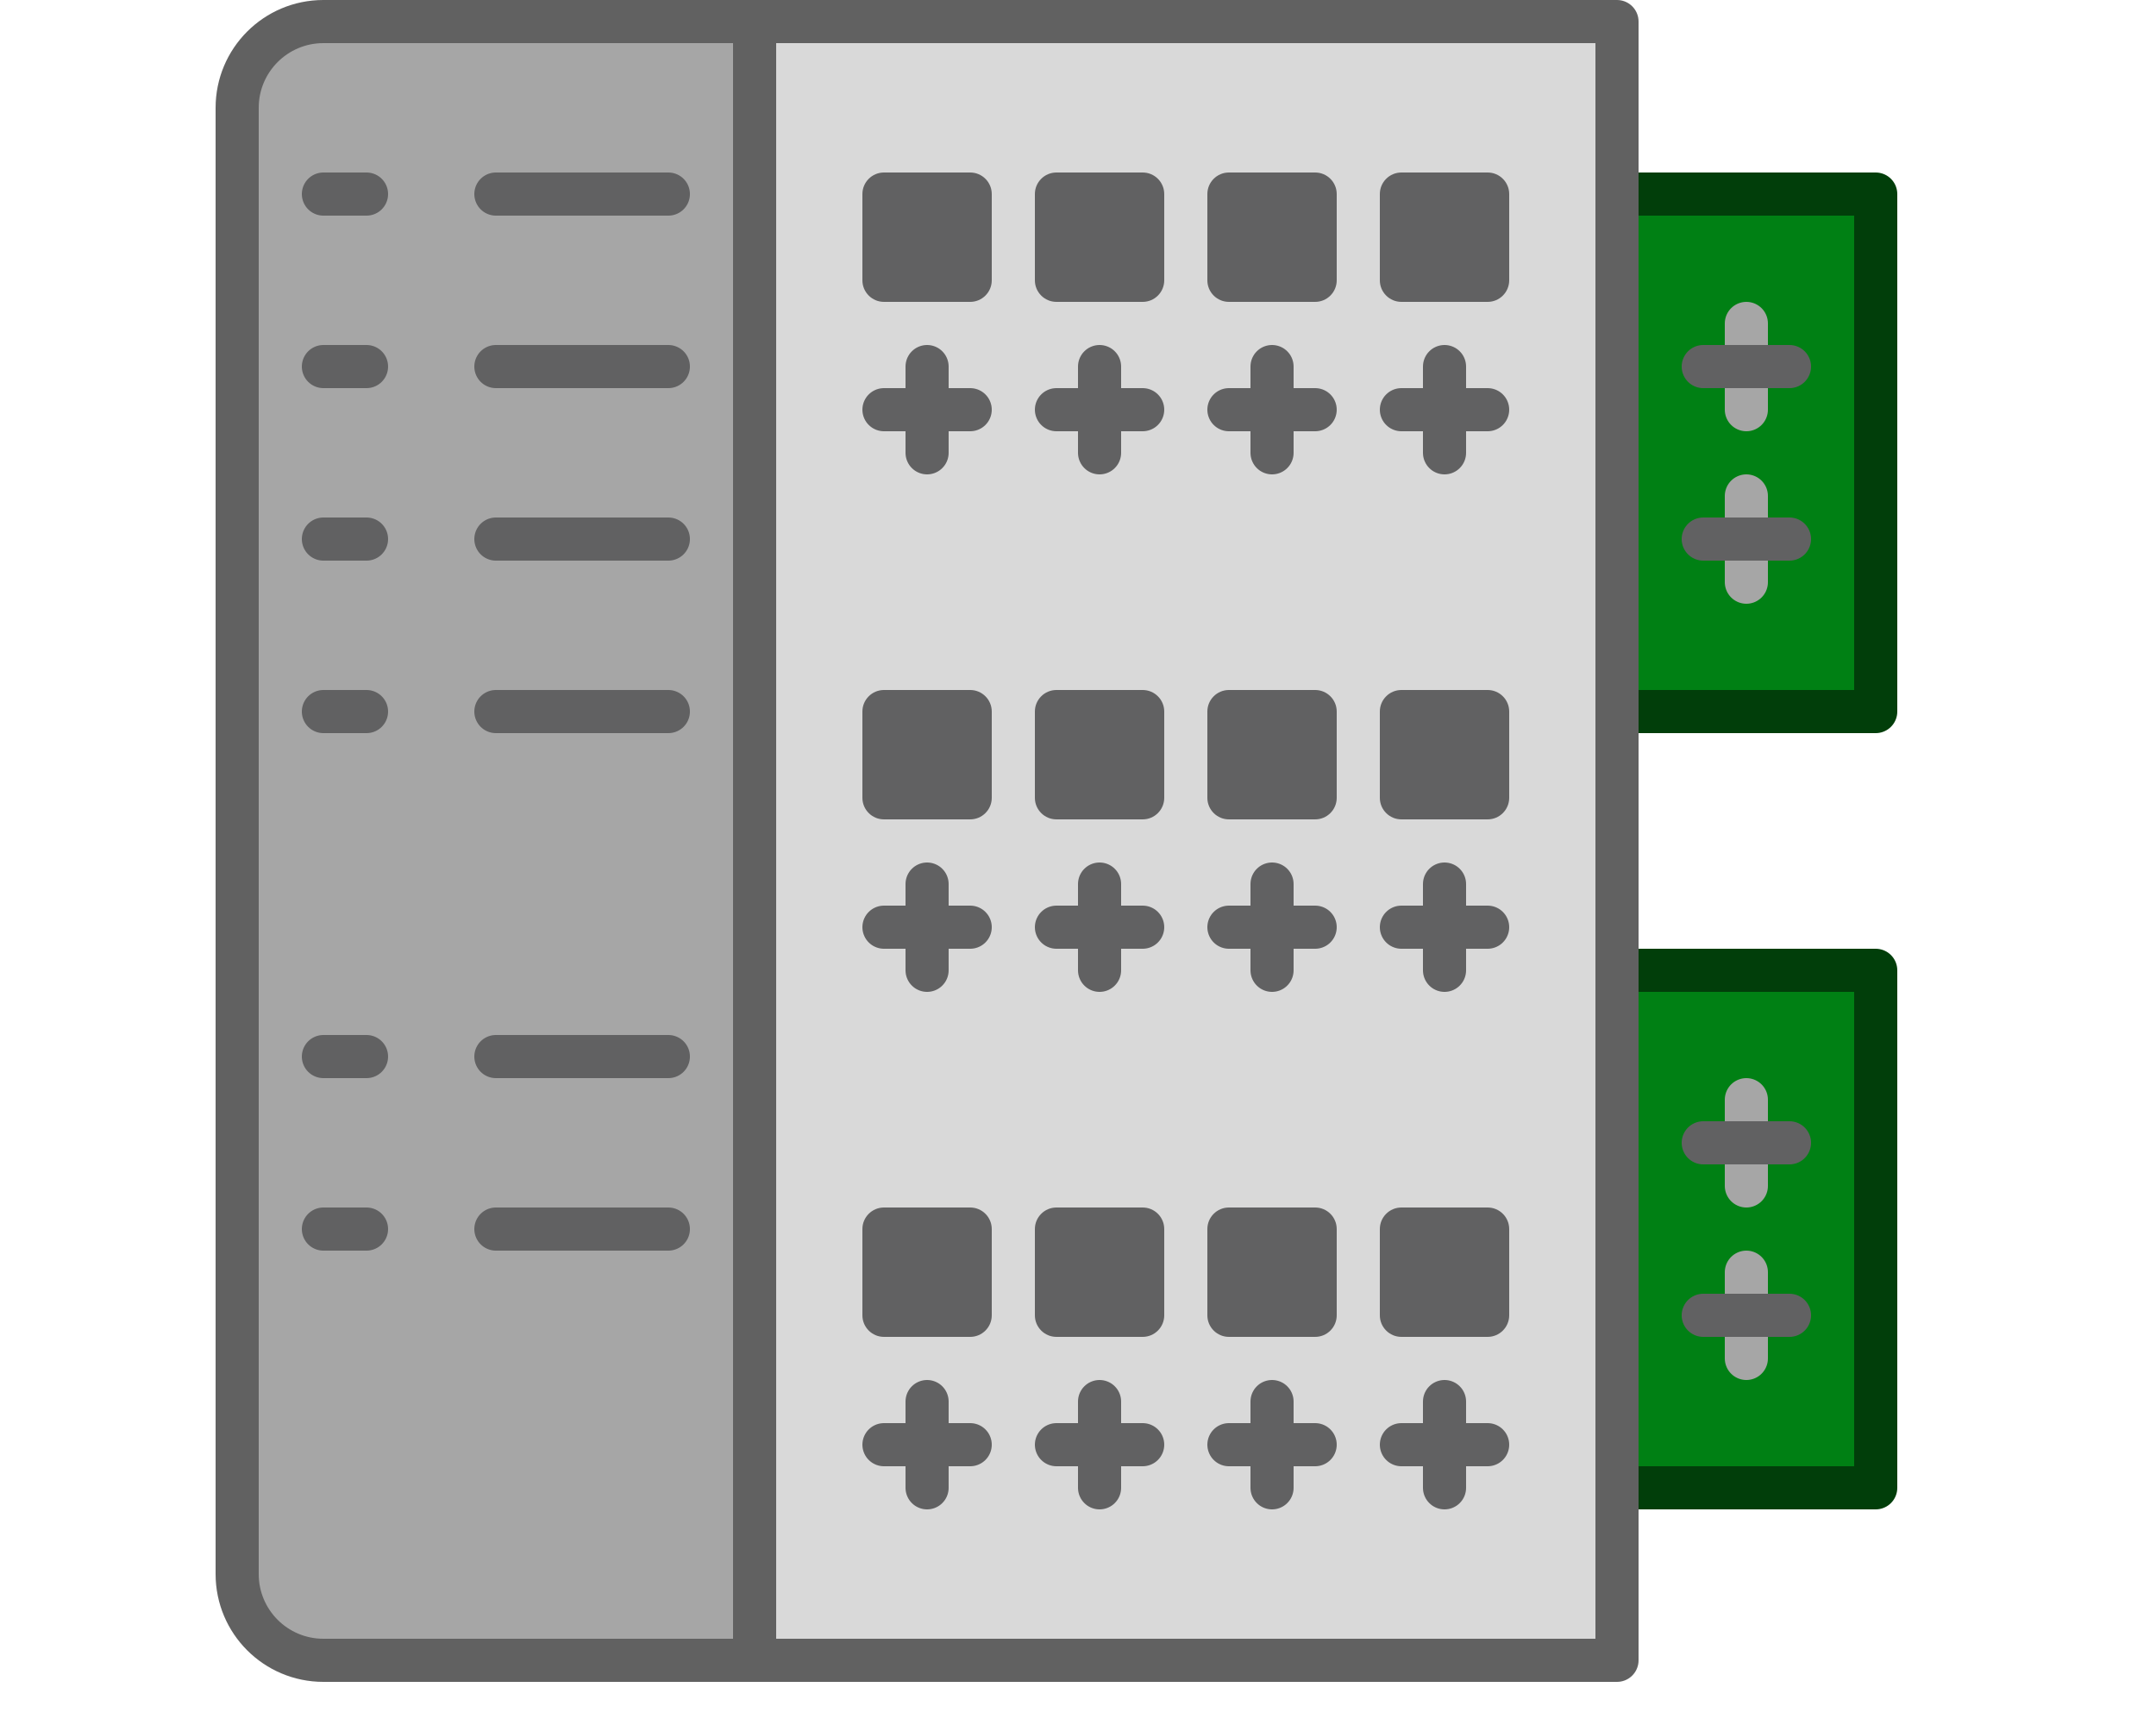 <svg width="50" height="40" viewBox="0 0 50 40" fill="none" xmlns="http://www.w3.org/2000/svg">
<path d="M37.5 4.5H43.5V16.5H37.5V4.5Z" fill="#008014"/>
<path d="M37.5 22.5H43.5V34.5H37.5V22.5Z" fill="#008014"/>
<path d="M37.5 4.5H43.5V16.5H37.5V4.5Z" stroke="#013E0A" stroke-linejoin="round"/>
<path d="M37.5 22.5H43.5V34.5H37.5V22.5Z" stroke="#013E0A" stroke-linejoin="round"/>
<path d="M40.5 9.5V7.5M40.5 13.5V11.5M40.5 27.5V25.5M40.5 31.5V29.5" stroke="#A6A6A6" stroke-linecap="round"/>
<path d="M39.5 8.5H41.5M39.5 12.5H41.5M39.5 26.5H41.5M39.5 30.5H41.5" stroke="#616162" stroke-linecap="round"/>
<rect x="17.5" y="0.5" width="20" height="38" fill="#D9D9D9" stroke="#616161" stroke-linejoin="round"/>
<path d="M20 4.5C20 4.224 20.224 4 20.5 4H22.5C22.776 4 23 4.224 23 4.5V6.5C23 6.776 22.776 7 22.5 7H20.5C20.224 7 20 6.776 20 6.5V4.5Z" fill="#616162"/>
<path d="M24 4.5C24 4.224 24.224 4 24.5 4H26.5C26.776 4 27 4.224 27 4.5V6.5C27 6.776 26.776 7 26.5 7H24.5C24.224 7 24 6.776 24 6.5V4.5Z" fill="#616162"/>
<path d="M28 4.5C28 4.224 28.224 4 28.5 4H30.5C30.776 4 31 4.224 31 4.5V6.5C31 6.776 30.776 7 30.5 7H28.5C28.224 7 28 6.776 28 6.5V4.5Z" fill="#616162"/>
<path d="M32 4.5C32 4.224 32.224 4 32.5 4H34.5C34.776 4 35 4.224 35 4.5V6.5C35 6.776 34.776 7 34.5 7H32.5C32.224 7 32 6.776 32 6.5V4.5Z" fill="#616162"/>
<path d="M20 16.5C20 16.224 20.224 16 20.5 16H22.5C22.776 16 23 16.224 23 16.5V18.5C23 18.776 22.776 19 22.5 19H20.5C20.224 19 20 18.776 20 18.5V16.5Z" fill="#616162"/>
<path d="M24 16.5C24 16.224 24.224 16 24.5 16H26.5C26.776 16 27 16.224 27 16.5V18.5C27 18.776 26.776 19 26.5 19H24.5C24.224 19 24 18.776 24 18.5V16.5Z" fill="#616162"/>
<path d="M28 16.5C28 16.224 28.224 16 28.5 16H30.5C30.776 16 31 16.224 31 16.5V18.5C31 18.776 30.776 19 30.5 19H28.5C28.224 19 28 18.776 28 18.5V16.5Z" fill="#616162"/>
<path d="M32 16.5C32 16.224 32.224 16 32.5 16H34.5C34.776 16 35 16.224 35 16.5V18.5C35 18.776 34.776 19 34.5 19H32.5C32.224 19 32 18.776 32 18.5V16.5Z" fill="#616162"/>
<path d="M20 28.5C20 28.224 20.224 28 20.5 28H22.5C22.776 28 23 28.224 23 28.5V30.5C23 30.776 22.776 31 22.5 31H20.5C20.224 31 20 30.776 20 30.5V28.5Z" fill="#616162"/>
<path d="M24 28.5C24 28.224 24.224 28 24.5 28H26.5C26.776 28 27 28.224 27 28.5V30.5C27 30.776 26.776 31 26.5 31H24.5C24.224 31 24 30.776 24 30.5V28.5Z" fill="#616162"/>
<path d="M28 28.5C28 28.224 28.224 28 28.5 28H30.5C30.776 28 31 28.224 31 28.5V30.5C31 30.776 30.776 31 30.5 31H28.5C28.224 31 28 30.776 28 30.5V28.5Z" fill="#616162"/>
<path d="M32 28.5C32 28.224 32.224 28 32.5 28H34.5C34.776 28 35 28.224 35 28.5V30.5C35 30.776 34.776 31 34.5 31H32.5C32.224 31 32 30.776 32 30.5V28.5Z" fill="#616162"/>
<path d="M20.5 21.5H22.5M21.5 22.5V20.5M20.5 33.5H22.5M21.5 34.5V32.5M24.5 33.5H26.5M25.5 34.5V32.5M28.5 33.5H30.5M29.5 34.5V32.5M32.5 33.5H34.5M33.5 34.5V32.5M20.5 9.5H21.5M21.5 9.5H22.5M21.5 9.5V10.5M21.5 9.5V8.5M24.5 9.5H25.5M25.5 9.5H26.5M25.5 9.5V10.5M25.5 9.5V8.5M28.5 9.5H29.5M29.5 9.5H30.5M29.5 9.5V10.5M29.5 9.5V8.5M32.5 9.5H33.5M33.5 9.5H34.5M33.5 9.5V10.5M33.5 9.5V8.5M32.5 21.5H34.5M33.5 22.5V20.5M28.5 21.5H30.5M29.5 22.5V20.5M24.5 21.5H26.5M25.5 22.5V20.5" stroke="#616162" stroke-linecap="round"/>
<path d="M5.5 2.5C5.5 1.395 6.395 0.5 7.5 0.5H17.5V38.5H7.5C6.395 38.5 5.5 37.605 5.5 36.5V2.5Z" fill="#A6A6A6" stroke="#616161"/>
<path d="M15.5 4.5H11.5M15.5 8.5H11.5M15.5 12.5H11.5M15.5 16.5H11.5M7.5 4.5H8.5M7.5 8.5H8.5M7.5 12.5H8.5M7.5 16.5H8.5M15.5 24.5H11.5M7.5 24.5H8.5M15.5 28.5H11.5M7.5 28.5H8.5" stroke="#616162" stroke-linecap="round"/>
</svg>

